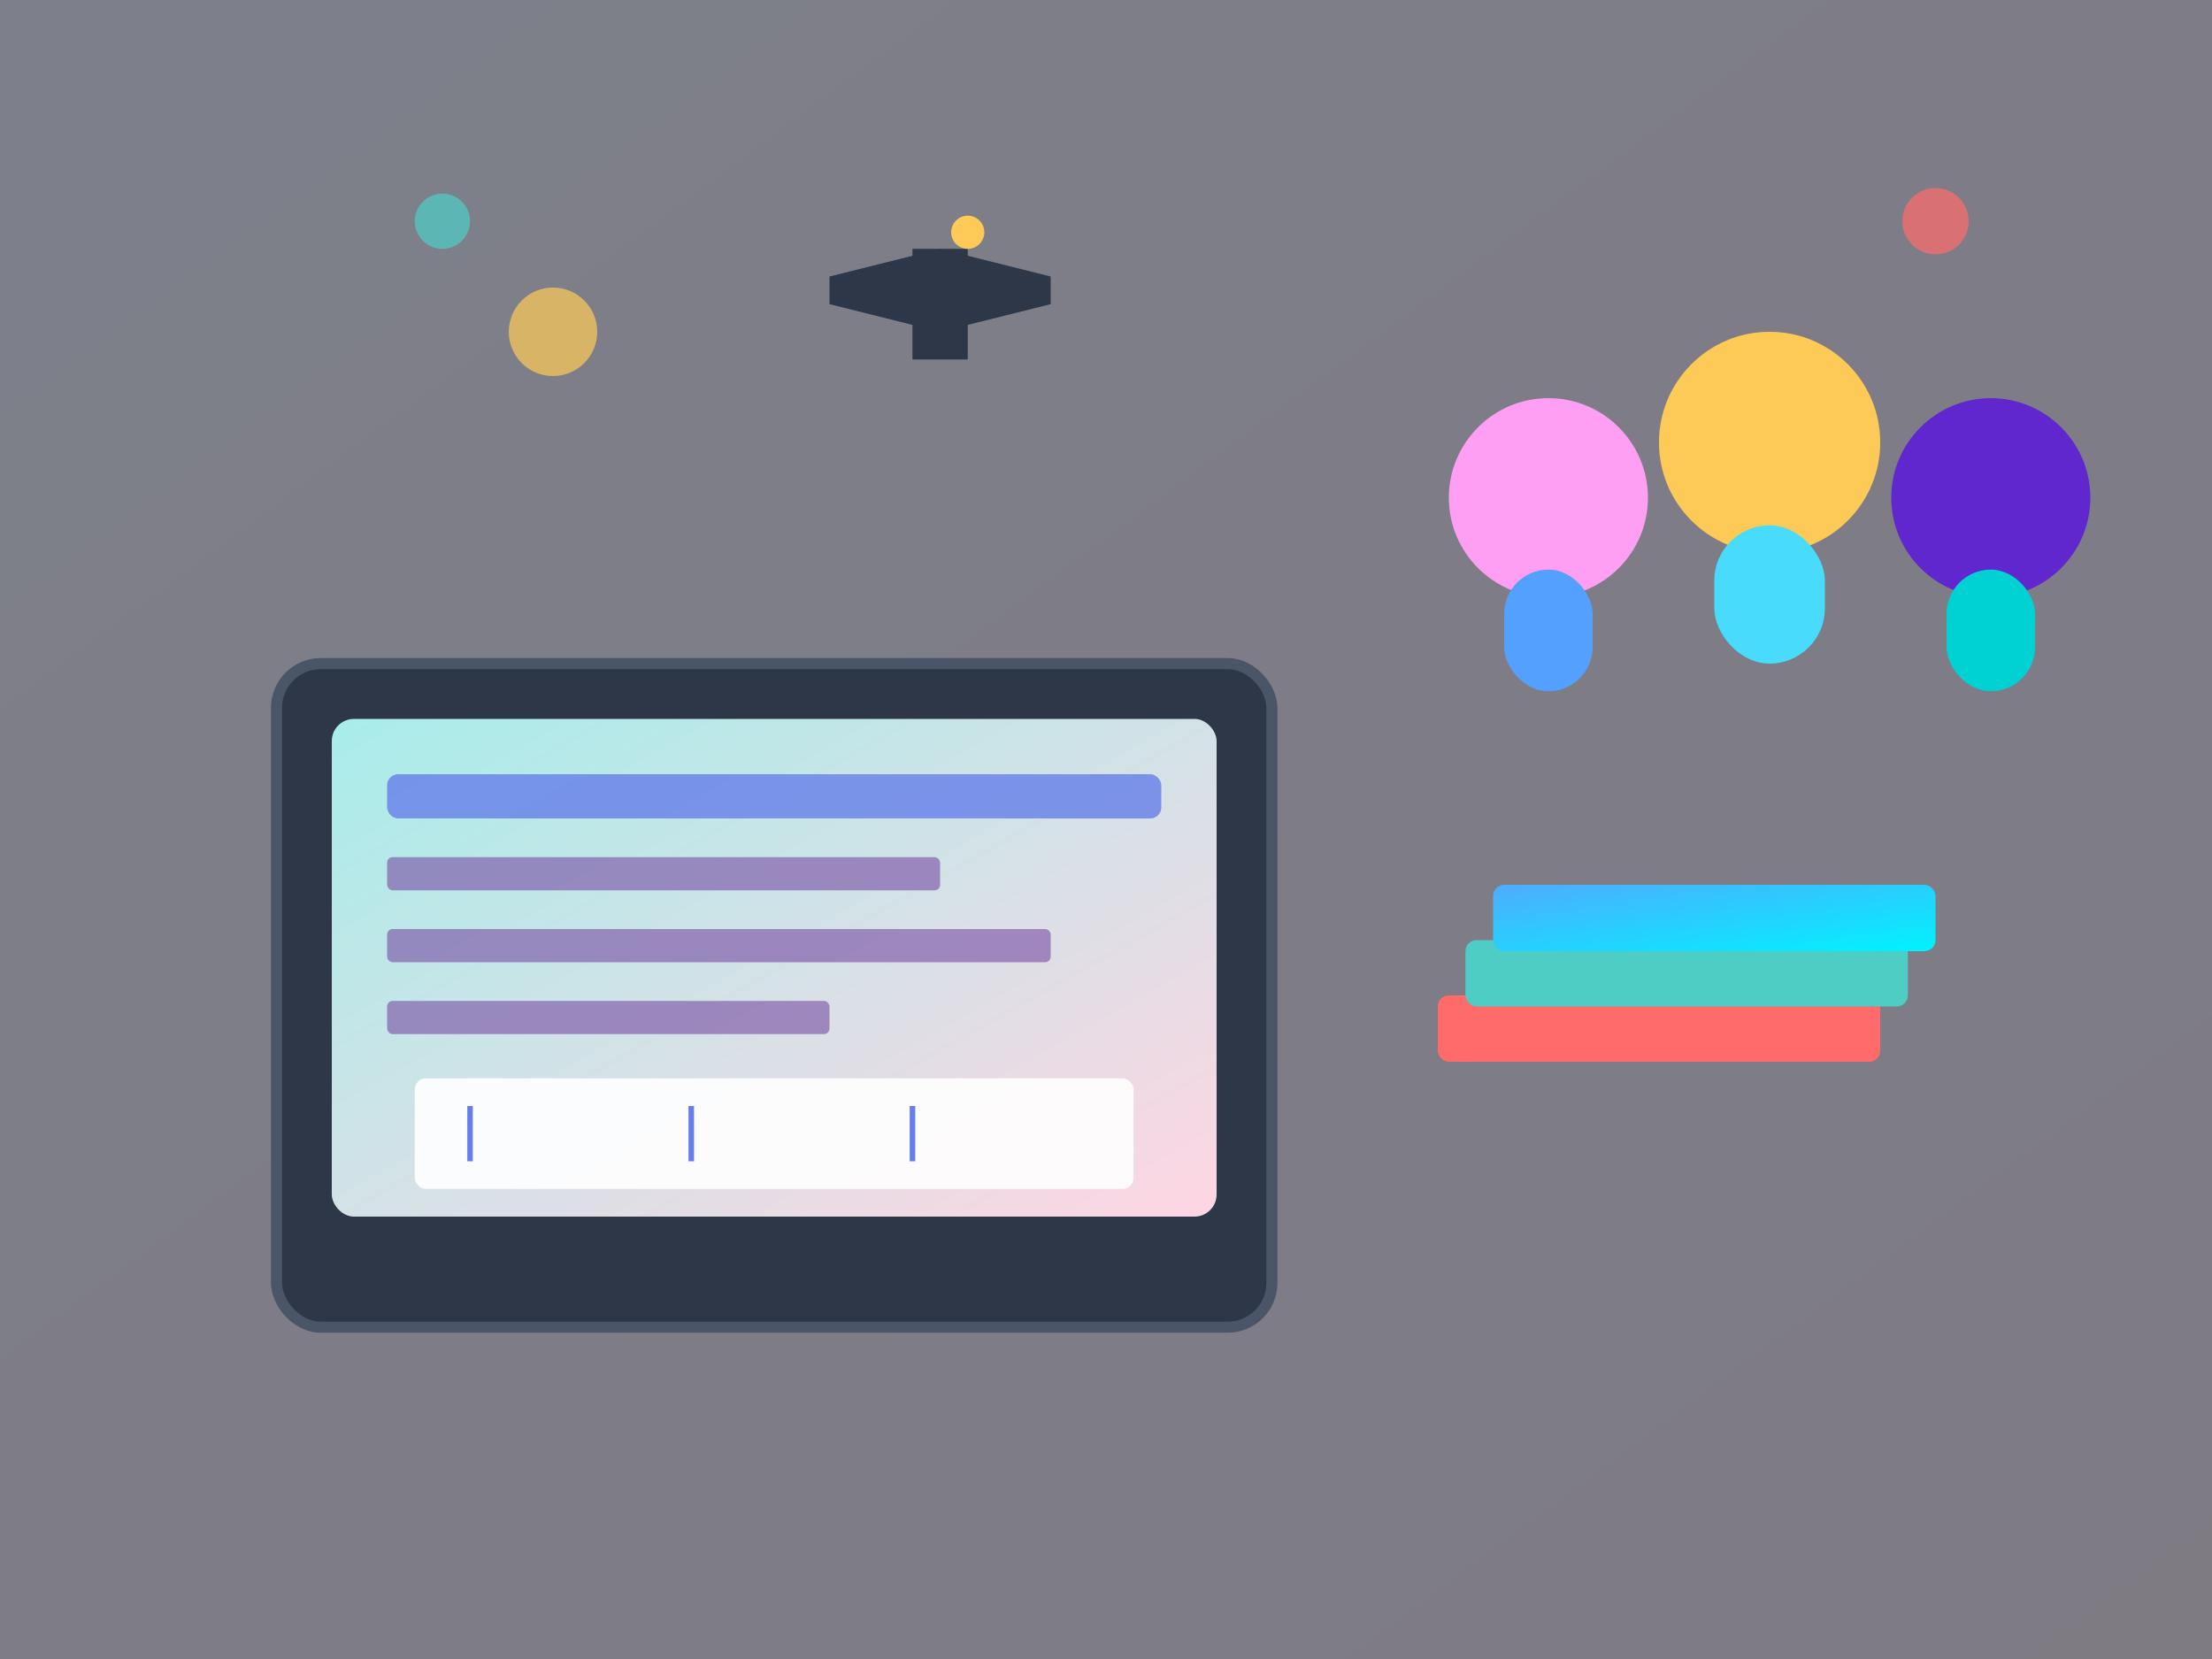 <svg width="400" height="300" viewBox="0 0 400 300" xmlns="http://www.w3.org/2000/svg">
  <rect x="0" y="0" width="400" height="300" fill="#808080" stroke="none"/>
  <defs>
    <linearGradient id="bgGradient" x1="0%" y1="0%" x2="100%" y2="100%">
      <stop offset="0%" style="stop-color:#667eea;stop-opacity:1" />
      <stop offset="100%" style="stop-color:#764ba2;stop-opacity:1" />
    </linearGradient>
    <linearGradient id="bookGradient" x1="0%" y1="0%" x2="100%" y2="100%">
      <stop offset="0%" style="stop-color:#4facfe;stop-opacity:1" />
      <stop offset="100%" style="stop-color:#00f2fe;stop-opacity:1" />
    </linearGradient>
    <linearGradient id="screenGradient" x1="0%" y1="0%" x2="100%" y2="100%">
      <stop offset="0%" style="stop-color:#a8edea;stop-opacity:1" />
      <stop offset="100%" style="stop-color:#fed6e3;stop-opacity:1" />
    </linearGradient>
  </defs>
  
  <!-- Background -->
  <rect width="400" height="300" fill="url(#bgGradient)" opacity="0.1"/>
  
  <!-- Laptop -->
  <rect x="50" y="120" width="180" height="120" rx="8" fill="#2d3748" stroke="#4a5568" stroke-width="2"/>
  <rect x="60" y="130" width="160" height="90" rx="4" fill="url(#screenGradient)"/>
  
  <!-- Laptop screen content -->
  <rect x="70" y="140" width="140" height="8" rx="2" fill="#667eea" opacity="0.8"/>
  <rect x="70" y="155" width="100" height="6" rx="1" fill="#764ba2" opacity="0.6"/>
  <rect x="70" y="168" width="120" height="6" rx="1" fill="#764ba2" opacity="0.6"/>
  <rect x="70" y="181" width="80" height="6" rx="1" fill="#764ba2" opacity="0.6"/>
  
  <!-- Table on screen -->
  <rect x="75" y="195" width="130" height="20" rx="2" fill="#ffffff" opacity="0.9"/>
  <line x1="85" y1="200" x2="85" y2="210" stroke="#667eea" stroke-width="1"/>
  <line x1="125" y1="200" x2="125" y2="210" stroke="#667eea" stroke-width="1"/>
  <line x1="165" y1="200" x2="165" y2="210" stroke="#667eea" stroke-width="1"/>
  
  <!-- Books stack -->
  <rect x="260" y="180" width="80" height="12" rx="2" fill="#ff6b6b"/>
  <rect x="265" y="170" width="80" height="12" rx="2" fill="#4ecdc4"/>
  <rect x="270" y="160" width="80" height="12" rx="2" fill="url(#bookGradient)"/>
  
  <!-- Students icons -->
  <circle cx="320" cy="80" r="20" fill="#feca57"/>
  <rect x="310" y="95" width="20" height="25" rx="10" fill="#48dbfb"/>
  
  <circle cx="280" cy="90" r="18" fill="#ff9ff3"/>
  <rect x="272" y="103" width="16" height="22" rx="8" fill="#54a0ff"/>
  
  <circle cx="360" cy="90" r="18" fill="#5f27cd"/>
  <rect x="352" y="103" width="16" height="22" rx="8" fill="#00d2d3"/>
  
  <!-- Floating elements -->
  <circle cx="100" cy="60" r="8" fill="#feca57" opacity="0.7">
    <animate attributeName="cy" values="60;50;60" dur="3s" repeatCount="indefinite"/>
  </circle>
  
  <circle cx="350" cy="40" r="6" fill="#ff6b6b" opacity="0.7">
    <animate attributeName="cy" values="40;30;40" dur="2s" repeatCount="indefinite"/>
  </circle>
  
  <circle cx="80" cy="40" r="5" fill="#4ecdc4" opacity="0.7">
    <animate attributeName="cy" values="40;35;40" dur="2.5s" repeatCount="indefinite"/>
  </circle>
  
  <!-- Graduation cap -->
  <polygon points="150,50 170,45 190,50 190,55 170,60 150,55" fill="#2d3748"/>
  <rect x="165" y="45" width="10" height="20" fill="#2d3748"/>
  <circle cx="175" cy="42" r="3" fill="#feca57"/>
</svg>
